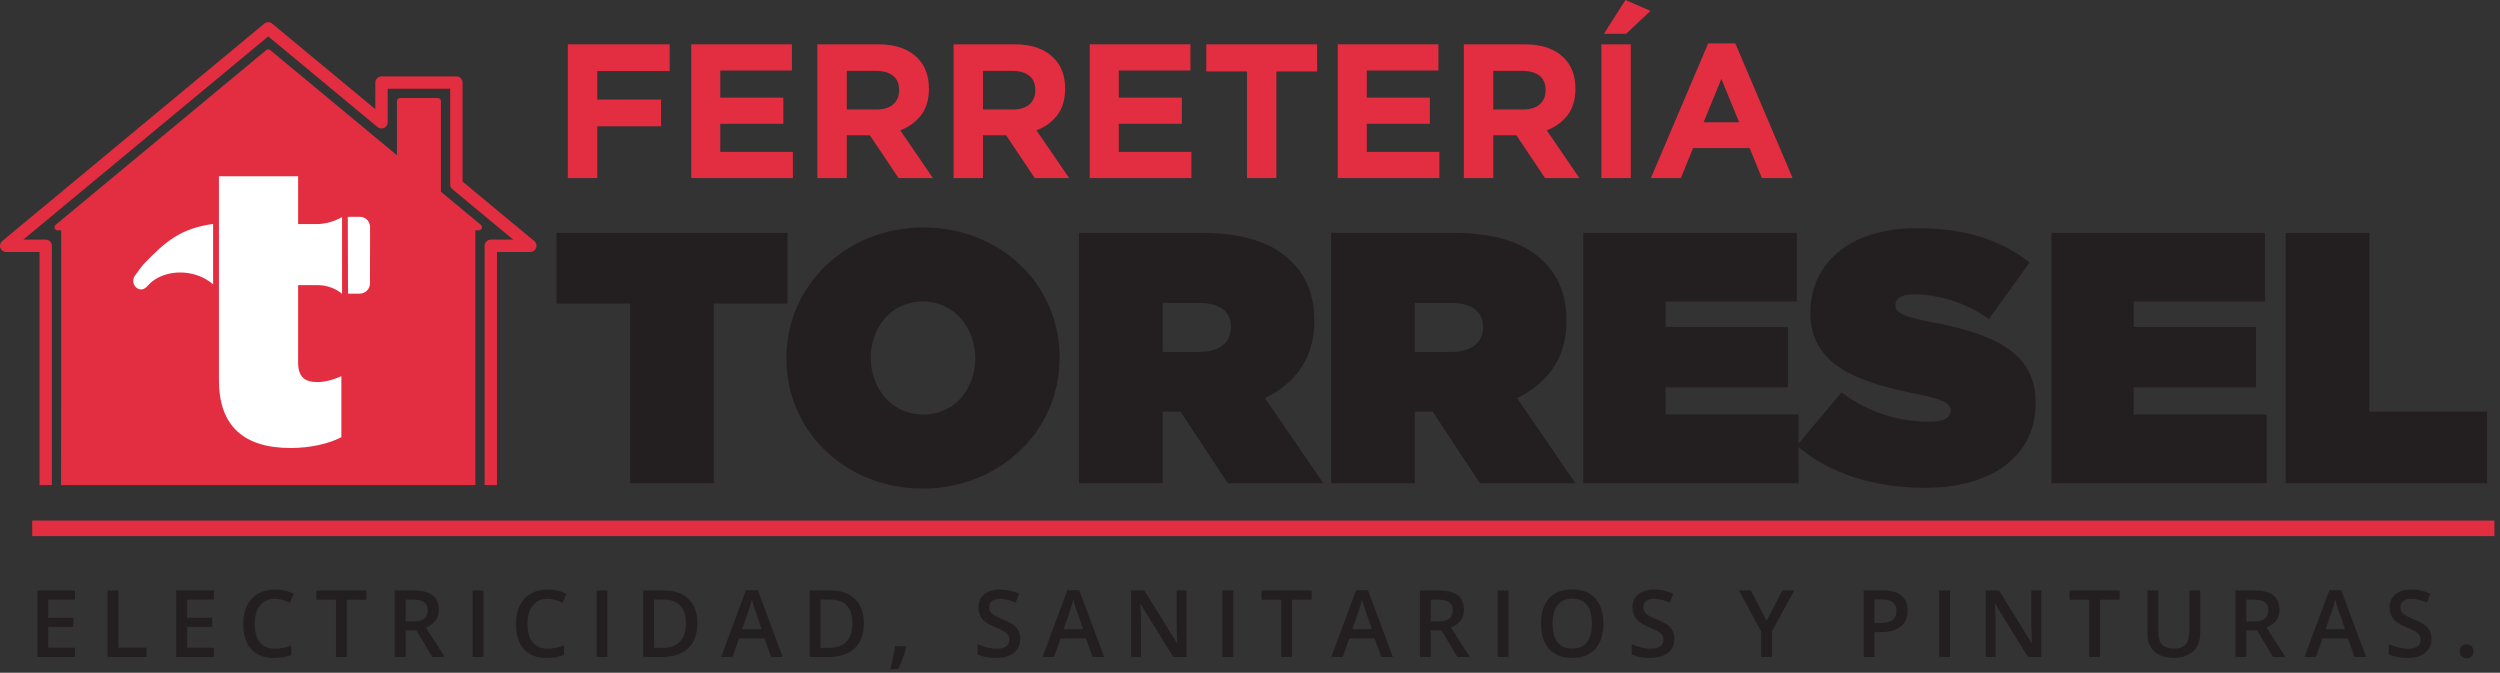 <svg xmlns="http://www.w3.org/2000/svg" xmlns:xlink="http://www.w3.org/1999/xlink" width="576" height="155" version="1.1" style=""><rect width="100%" height="100%" fill="#333333" stroke="none"/><rect id="backgroundrect" width="100%" height="100%" x="0" y="0" fill="none" stroke="none"/>

<g class="currentLayer" style=""><title>Layer 1</title><g id="surface1" class="">
<path style=" stroke:none;fill-rule:nonzero;fill:rgb(13.73%,12.16%,12.549%);fill-opacity:1;" d="M145.178,69.965 L128.201,69.965 L128.201,53.648 L181.432,53.648 L181.432,69.965 L164.455,69.965 L164.455,111.328 L145.178,111.328 zM145.178,69.965 " id="svg_1"/>
<path style=" stroke:none;fill-rule:nonzero;fill:rgb(13.73%,12.16%,12.549%);fill-opacity:1;" d="M224.698,82.652 L224.698,82.488 C224.698,75.648 219.998,69.469 212.584,69.469 C205.248,69.469 200.635,75.566 200.635,82.324 L200.635,82.488 C200.635,89.328 205.33,95.508 212.748,95.508 C220.08,95.508 224.698,89.41 224.698,82.652 M181.19,82.652 L181.19,82.488 C181.19,65.762 194.948,52.41 212.748,52.41 C230.545,52.41 244.143,65.598 244.143,82.324 L244.143,82.488 C244.143,99.215 230.381,112.566 212.584,112.566 C194.784,112.566 181.19,99.379 181.19,82.652 " id="svg_2"/>
<path style=" stroke:none;fill-rule:nonzero;fill:rgb(13.73%,12.16%,12.549%);fill-opacity:1;" d="M276.201,81.086 C280.811,81.086 283.616,79.027 283.616,75.484 L283.616,75.32 C283.616,71.609 280.729,69.797 276.28,69.797 L267.877,69.797 L267.877,81.086 zM248.596,53.648 L276.776,53.648 C286.994,53.648 293.502,56.203 297.541,60.238 C301.002,63.699 302.815,67.984 302.815,73.918 L302.815,74.082 C302.815,82.488 298.448,88.34 291.444,91.719 L304.877,111.328 L282.877,111.328 L271.998,94.848 L267.877,94.848 L267.877,111.328 L248.596,111.328 zM248.596,53.648 " id="svg_3"/>
<path style=" stroke:none;fill-rule:nonzero;fill:rgb(13.73%,12.16%,12.549%);fill-opacity:1;" d="M334.295,81.086 C338.909,81.086 341.709,79.027 341.709,75.484 L341.709,75.32 C341.709,71.609 338.826,69.797 334.377,69.797 L325.975,69.797 L325.975,81.086 zM306.69,53.648 L334.869,53.648 C345.092,53.648 351.6,56.203 355.639,60.238 C359.1,63.699 360.909,67.984 360.909,73.918 L360.909,74.082 C360.909,82.488 356.541,88.34 349.537,91.719 L362.971,111.328 L340.971,111.328 L330.092,94.848 L325.975,94.848 L325.975,111.328 L306.69,111.328 zM306.69,53.648 " id="svg_4"/>
<path style=" stroke:none;fill-rule:nonzero;fill:rgb(13.73%,12.16%,12.549%);fill-opacity:1;" d="M364.784,53.648 L413.979,53.648 L413.979,69.469 L383.737,69.469 L383.737,75.32 L411.92,75.32 L411.92,89.246 L383.737,89.246 L383.737,95.508 L414.389,95.508 L414.389,111.328 L364.784,111.328 zM364.784,53.648 " id="svg_5"/>
<path style=" stroke:none;fill-rule:nonzero;fill:rgb(13.73%,12.16%,12.549%);fill-opacity:1;" d="M413.979,102.676 L424.284,90.398 C430.541,95.18 437.713,97.156 444.467,97.156 C447.928,97.156 449.412,96.25 449.412,94.684 L449.412,94.52 C449.412,92.871 447.6,91.965 441.42,90.73 C428.487,88.09 417.116,84.383 417.116,72.188 L417.116,72.023 C417.116,61.066 425.682,52.578 441.584,52.578 C452.709,52.578 460.951,55.215 467.623,60.488 L458.229,73.508 C452.791,69.551 446.284,67.82 440.924,67.82 C438.041,67.82 436.721,68.809 436.721,70.211 L436.721,70.375 C436.721,71.941 438.291,72.93 444.385,74.082 C459.135,76.801 469.022,81.086 469.022,92.707 L469.022,92.871 C469.022,104.984 459.053,112.402 443.561,112.402 C431.862,112.402 421.315,109.102 413.979,102.676 " id="svg_6"/>
<path style=" stroke:none;fill-rule:nonzero;fill:rgb(13.73%,12.16%,12.549%);fill-opacity:1;" d="M472.651,53.648 L521.842,53.648 L521.842,69.469 L491.604,69.469 L491.604,75.32 L519.787,75.32 L519.787,89.246 L491.604,89.246 L491.604,95.508 L522.256,95.508 L522.256,111.328 L472.651,111.328 zM472.651,53.648 " id="svg_7"/>
<path style=" stroke:none;fill-rule:nonzero;fill:rgb(13.73%,12.16%,12.549%);fill-opacity:1;" d="M526.627,53.648 L545.909,53.648 L545.909,94.848 L573.018,94.848 L573.018,111.328 L526.627,111.328 zM526.627,53.648 " id="svg_8"/>
<path style=" stroke:none;fill-rule:nonzero;fill:rgb(88.69%,17.827%,25.072%);fill-opacity:1;" d="M130.826,10.211 L154.291,10.211 L154.291,16.375 L137.608,16.375 L137.608,22.934 L152.307,22.934 L152.307,29.098 L137.608,29.098 L137.608,41.027 L130.826,41.027 zM130.826,10.211 " id="svg_9"/>
<path style=" stroke:none;fill-rule:nonzero;fill:rgb(88.69%,17.827%,25.072%);fill-opacity:1;" d="M159.264,10.211 L182.459,10.211 L182.459,16.242 L165.951,16.242 L165.951,22.492 L180.479,22.492 L180.479,28.523 L165.951,28.523 L165.951,34.996 L182.678,34.996 L182.678,41.027 L159.264,41.027 zM159.264,10.211 " id="svg_10"/>
<path style=" stroke:none;fill-rule:nonzero;fill:rgb(88.69%,17.827%,25.072%);fill-opacity:1;" d="M201.959,25.223 C203.631,25.223 204.912,24.824 205.811,24.027 C206.705,23.23 207.151,22.172 207.151,20.844 L207.151,20.754 C207.151,19.281 206.686,18.176 205.744,17.438 C204.807,16.699 203.502,16.332 201.826,16.332 L195.092,16.332 L195.092,25.223 zM188.315,10.211 L202.401,10.211 C206.303,10.211 209.295,11.254 211.377,13.34 C213.139,15.098 214.022,17.449 214.022,20.379 L214.022,20.469 C214.022,22.965 213.409,24.996 212.194,26.566 C210.975,28.137 209.381,29.289 207.416,30.02 L214.944,41.027 L207.022,41.027 L200.42,31.164 L195.092,31.164 L195.092,41.027 L188.315,41.027 zM188.315,10.211 " id="svg_11"/>
<path style=" stroke:none;fill-rule:nonzero;fill:rgb(88.69%,17.827%,25.072%);fill-opacity:1;" d="M233.342,25.223 C235.018,25.223 236.299,24.824 237.198,24.027 C238.088,23.23 238.537,22.172 238.537,20.844 L238.537,20.754 C238.537,19.281 238.069,18.176 237.127,17.438 C236.19,16.699 234.885,16.332 233.209,16.332 L226.479,16.332 L226.479,25.223 zM219.698,10.211 L233.784,10.211 C237.686,10.211 240.682,11.254 242.764,13.34 C244.526,15.098 245.405,17.449 245.405,20.379 L245.405,20.469 C245.405,22.965 244.795,24.996 243.576,26.566 C242.362,28.137 240.768,29.289 238.803,30.02 L246.33,41.027 L238.405,41.027 L231.803,31.164 L226.479,31.164 L226.479,41.027 L219.698,41.027 zM219.698,10.211 " id="svg_12"/>
<path style=" stroke:none;fill-rule:nonzero;fill:rgb(88.69%,17.827%,25.072%);fill-opacity:1;" d="M251.08,10.211 L274.28,10.211 L274.28,16.242 L257.772,16.242 L257.772,22.492 L272.299,22.492 L272.299,28.523 L257.772,28.523 L257.772,34.996 L274.502,34.996 L274.502,41.027 L251.08,41.027 zM251.08,10.211 " id="svg_13"/>
<path style=" stroke:none;fill-rule:nonzero;fill:rgb(88.69%,17.827%,25.072%);fill-opacity:1;" d="M287.311,16.465 L277.932,16.465 L277.932,10.215 L303.463,10.215 L303.463,16.465 L294.084,16.465 L294.084,41.027 L287.311,41.027 zM287.311,16.465 " id="svg_14"/>
<path style=" stroke:none;fill-rule:nonzero;fill:rgb(88.69%,17.827%,25.072%);fill-opacity:1;" d="M308.217,10.211 L331.412,10.211 L331.412,16.242 L314.909,16.242 L314.909,22.492 L329.436,22.492 L329.436,28.523 L314.909,28.523 L314.909,34.996 L331.635,34.996 L331.635,41.027 L308.217,41.027 zM308.217,10.211 " id="svg_15"/>
<path style=" stroke:none;fill-rule:nonzero;fill:rgb(88.69%,17.827%,25.072%);fill-opacity:1;" d="M350.912,25.223 C352.588,25.223 353.869,24.824 354.764,24.027 C355.659,23.23 356.108,22.172 356.108,20.844 L356.108,20.754 C356.108,19.281 355.639,18.176 354.698,17.438 C353.76,16.699 352.455,16.332 350.78,16.332 L344.049,16.332 L344.049,25.223 zM337.268,10.211 L351.354,10.211 C355.256,10.211 358.252,11.254 360.334,13.34 C362.096,15.098 362.975,17.449 362.975,20.379 L362.975,20.469 C362.975,22.965 362.366,24.996 361.147,26.566 C359.932,28.137 358.338,29.289 356.369,30.02 L363.897,41.027 L355.975,41.027 L349.373,31.164 L344.049,31.164 L344.049,41.027 L337.268,41.027 zM337.268,10.211 " id="svg_16"/>
<path style=" stroke:none;fill-rule:nonzero;fill:rgb(88.69%,17.827%,25.072%);fill-opacity:1;" d="M374.506,5.293955920339377e-23 L380.272,2.508 L374.639,7.793 L369.534,7.793 zM368.959,10.211 L375.737,10.211 L375.737,41.027 L368.959,41.027 zM368.959,10.211 " id="svg_17"/>
<path style=" stroke:none;fill-rule:nonzero;fill:rgb(88.69%,17.827%,25.072%);fill-opacity:1;" d="M400.698,28.172 L396.604,18.18 L392.51,28.172 zM393.565,9.992 L399.815,9.992 L413.022,41.027 L405.936,41.027 L403.119,34.113 L390.088,34.113 L387.272,41.027 L380.362,41.027 zM393.565,9.992 " id="svg_18"/>
<path style=" stroke:none;fill-rule:nonzero;fill:rgb(88.69%,17.827%,25.072%);fill-opacity:1;" d="M574.713,123.52 L7.42,123.52 L7.42,119.938 L574.713,119.938 zM574.713,123.52 " id="svg_19"/>
<path style=" stroke:none;fill-rule:nonzero;fill:rgb(13.73%,12.16%,12.549%);fill-opacity:1;" d="M17.272,151.379 L8.596,151.379 L8.596,136.035 L17.272,136.035 L17.272,138.156 L11.104,138.156 L11.104,142.332 L16.885,142.332 L16.885,144.434 L11.104,144.434 L11.104,149.246 L17.272,149.246 zM17.272,151.379 " id="svg_20"/>
<path style=" stroke:none;fill-rule:nonzero;fill:rgb(13.73%,12.16%,12.549%);fill-opacity:1;" d="M24.78,151.379 L24.78,136.035 L27.287,136.035 L27.287,149.227 L33.784,149.227 L33.784,151.379 zM24.78,151.379 " id="svg_21"/>
<path style=" stroke:none;fill-rule:nonzero;fill:rgb(13.73%,12.16%,12.549%);fill-opacity:1;" d="M49.295,151.379 L40.616,151.379 L40.616,136.035 L49.295,136.035 L49.295,138.156 L43.123,138.156 L43.123,142.332 L48.905,142.332 L48.905,144.434 L43.123,144.434 L43.123,149.246 L49.295,149.246 zM49.295,151.379 " id="svg_22"/>
<path style=" stroke:none;fill-rule:nonzero;fill:rgb(13.73%,12.16%,12.549%);fill-opacity:1;" d="M63.326,137.969 C61.885,137.969 60.752,138.477 59.928,139.5 C59.1,140.52 58.69,141.93 58.69,143.73 C58.69,145.613 59.084,147.031 59.881,148 C60.674,148.965 61.823,149.449 63.326,149.449 C63.975,149.449 64.608,149.383 65.217,149.254 C65.826,149.121 66.455,148.957 67.116,148.754 L67.116,150.906 C65.912,151.363 64.549,151.586 63.022,151.586 C60.776,151.586 59.053,150.906 57.85,149.547 C56.647,148.188 56.045,146.242 56.045,143.707 C56.045,142.113 56.338,140.715 56.92,139.52 C57.506,138.324 58.35,137.41 59.455,136.773 C60.561,136.137 61.858,135.82 63.346,135.82 C64.916,135.82 66.362,136.145 67.69,136.801 L66.791,138.891 C66.272,138.648 65.725,138.434 65.147,138.246 C64.569,138.059 63.963,137.969 63.326,137.969 " id="svg_23"/>
<path style=" stroke:none;fill-rule:nonzero;fill:rgb(13.73%,12.16%,12.549%);fill-opacity:1;" d="M79.909,151.379 L77.401,151.379 L77.401,138.191 L72.889,138.191 L72.889,136.035 L84.42,136.035 L84.42,138.191 L79.909,138.191 zM79.909,151.379 " id="svg_24"/>
<path style=" stroke:none;fill-rule:nonzero;fill:rgb(13.73%,12.16%,12.549%);fill-opacity:1;" d="M93.467,143.172 L95.209,143.172 C96.381,143.172 97.225,142.957 97.748,142.523 C98.276,142.09 98.537,141.445 98.537,140.59 C98.537,139.723 98.252,139.102 97.686,138.723 C97.119,138.348 96.268,138.156 95.127,138.156 L93.467,138.156 zM93.467,145.25 L93.467,151.379 L90.963,151.379 L90.963,136.035 L95.295,136.035 C97.276,136.035 98.741,136.41 99.694,137.152 C100.643,137.891 101.119,139.012 101.119,140.508 C101.119,142.418 100.123,143.777 98.139,144.59 L102.471,151.379 L99.616,151.379 L95.948,145.25 zM93.467,145.25 " id="svg_25"/>
<path style=" stroke:none;fill-rule:nonzero;fill:rgb(13.73%,12.16%,12.549%);fill-opacity:1;" d="M108.885,136.039 L111.397,136.039 L111.397,151.379 L108.885,151.379 zM108.885,136.039 " id="svg_26"/>
<path style=" stroke:none;fill-rule:nonzero;fill:rgb(13.73%,12.16%,12.549%);fill-opacity:1;" d="M126.162,137.969 C124.721,137.969 123.588,138.477 122.764,139.5 C121.936,140.52 121.526,141.93 121.526,143.73 C121.526,145.613 121.92,147.031 122.717,148 C123.51,148.965 124.659,149.449 126.162,149.449 C126.811,149.449 127.444,149.383 128.053,149.254 C128.659,149.121 129.291,148.957 129.948,148.754 L129.948,150.906 C128.748,151.363 127.385,151.586 125.858,151.586 C123.612,151.586 121.889,150.906 120.686,149.547 C119.483,148.188 118.881,146.242 118.881,143.707 C118.881,142.113 119.174,140.715 119.756,139.52 C120.342,138.324 121.186,137.41 122.291,136.773 C123.397,136.137 124.694,135.82 126.182,135.82 C127.752,135.82 129.198,136.145 130.526,136.801 L129.623,138.891 C129.108,138.648 128.557,138.434 127.983,138.246 C127.405,138.059 126.799,137.969 126.162,137.969 " id="svg_27"/>
<path style=" stroke:none;fill-rule:nonzero;fill:rgb(13.73%,12.16%,12.549%);fill-opacity:1;" d="M137.444,136.039 L139.955,136.039 L139.955,151.379 L137.444,151.379 zM137.444,136.039 " id="svg_28"/>
<path style=" stroke:none;fill-rule:nonzero;fill:rgb(13.73%,12.16%,12.549%);fill-opacity:1;" d="M158.026,143.645 C158.026,139.973 156.307,138.137 152.873,138.137 L150.701,138.137 L150.701,149.27 L152.487,149.27 C156.178,149.27 158.026,147.395 158.026,143.645 M160.67,143.559 C160.67,146.094 159.967,148.027 158.561,149.371 C157.155,150.707 155.127,151.379 152.487,151.379 L148.194,151.379 L148.194,136.039 L152.936,136.039 C155.377,136.039 157.276,136.695 158.635,138.008 C159.991,139.328 160.67,141.176 160.67,143.559 " id="svg_29"/>
<path style=" stroke:none;fill-rule:nonzero;fill:rgb(13.73%,12.16%,12.549%);fill-opacity:1;" d="M175.479,144.953 L174.041,140.781 C173.936,140.5 173.791,140.059 173.608,139.457 C173.42,138.855 173.291,138.418 173.221,138.137 C173.034,138.996 172.756,139.938 172.393,140.957 L171.01,144.953 zM177.67,151.379 L176.139,147.117 L170.276,147.117 L168.776,151.379 L166.131,151.379 L171.869,135.977 L174.596,135.977 L180.338,151.379 zM177.67,151.379 " id="svg_30"/>
<path style=" stroke:none;fill-rule:nonzero;fill:rgb(13.73%,12.16%,12.549%);fill-opacity:1;" d="M196.385,143.645 C196.385,139.973 194.666,138.137 191.233,138.137 L189.061,138.137 L189.061,149.27 L190.846,149.27 C194.537,149.27 196.385,147.395 196.385,143.645 M199.03,143.559 C199.03,146.094 198.326,148.027 196.916,149.371 C195.514,150.707 193.487,151.379 190.846,151.379 L186.553,151.379 L186.553,136.039 L191.295,136.039 C193.737,136.039 195.635,136.695 196.991,138.008 C198.35,139.328 199.03,141.176 199.03,143.559 " id="svg_31"/>
<path style=" stroke:none;fill-rule:nonzero;fill:rgb(13.73%,12.16%,12.549%);fill-opacity:1;" d="M208.811,149.121 C208.475,150.426 207.858,152.102 206.963,154.148 L205.151,154.148 C205.631,152.262 205.991,150.504 206.229,148.879 L208.655,148.879 zM208.811,149.121 " id="svg_32"/>
<path style=" stroke:none;fill-rule:nonzero;fill:rgb(13.73%,12.16%,12.549%);fill-opacity:1;" d="M235.061,147.211 C235.061,148.574 234.569,149.648 233.58,150.422 C232.592,151.199 231.233,151.586 229.498,151.586 C227.764,151.586 226.346,151.32 225.241,150.781 L225.241,148.41 C225.94,148.738 226.682,148.996 227.467,149.188 C228.256,149.371 228.991,149.469 229.666,149.469 C230.662,149.469 231.393,149.281 231.866,148.902 C232.338,148.523 232.573,148.02 232.573,147.379 C232.573,146.809 232.358,146.32 231.924,145.922 C231.491,145.523 230.592,145.051 229.237,144.504 C227.838,143.941 226.85,143.293 226.28,142.566 C225.705,141.836 225.416,140.961 225.416,139.941 C225.416,138.66 225.873,137.652 226.784,136.918 C227.694,136.188 228.912,135.816 230.444,135.816 C231.912,135.816 233.373,136.137 234.83,136.781 L234.034,138.828 C232.666,138.254 231.451,137.969 230.381,137.969 C229.569,137.969 228.955,138.145 228.534,138.5 C228.116,138.852 227.905,139.316 227.905,139.902 C227.905,140.297 227.991,140.637 228.155,140.922 C228.326,141.203 228.6,141.477 228.987,141.727 C229.369,141.977 230.065,142.309 231.065,142.719 C232.19,143.191 233.014,143.629 233.537,144.031 C234.065,144.441 234.448,144.898 234.694,145.406 C234.94,145.918 235.061,146.52 235.061,147.211 " id="svg_33"/>
<path style=" stroke:none;fill-rule:nonzero;fill:rgb(13.73%,12.16%,12.549%);fill-opacity:1;" d="M249.545,144.953 L248.108,140.781 C248.002,140.5 247.858,140.059 247.67,139.457 C247.483,138.855 247.358,138.418 247.287,138.137 C247.1,138.996 246.823,139.938 246.459,140.957 L245.073,144.953 zM251.737,151.379 L250.205,147.117 L244.338,147.117 L242.838,151.379 L240.194,151.379 L245.936,135.977 L248.662,135.977 L254.401,151.379 zM251.737,151.379 " id="svg_34"/>
<path style=" stroke:none;fill-rule:nonzero;fill:rgb(13.73%,12.16%,12.549%);fill-opacity:1;" d="M273.397,151.379 L270.326,151.379 L262.78,139.156 L262.694,139.156 L262.748,139.836 C262.846,141.137 262.893,142.324 262.893,143.402 L262.893,151.379 L260.616,151.379 L260.616,136.035 L263.659,136.035 L271.182,148.199 L271.248,148.199 C271.233,148.039 271.205,147.453 271.162,146.441 C271.123,145.434 271.1,144.645 271.1,144.074 L271.1,136.035 L273.397,136.035 zM273.397,151.379 " id="svg_35"/>
<path style=" stroke:none;fill-rule:nonzero;fill:rgb(13.73%,12.16%,12.549%);fill-opacity:1;" d="M281.639,136.039 L284.147,136.039 L284.147,151.379 L281.639,151.379 zM281.639,136.039 " id="svg_36"/>
<path style=" stroke:none;fill-rule:nonzero;fill:rgb(13.73%,12.16%,12.549%);fill-opacity:1;" d="M297.69,151.379 L295.178,151.379 L295.178,138.191 L290.666,138.191 L290.666,136.035 L302.198,136.035 L302.198,138.191 L297.69,138.191 zM297.69,151.379 " id="svg_37"/>
<path style=" stroke:none;fill-rule:nonzero;fill:rgb(13.73%,12.16%,12.549%);fill-opacity:1;" d="M316.065,144.953 L314.627,140.781 C314.518,140.5 314.377,140.059 314.19,139.457 C314.002,138.855 313.877,138.418 313.807,138.137 C313.619,138.996 313.342,139.938 312.979,140.957 L311.592,144.953 zM318.256,151.379 L316.725,147.117 L310.862,147.117 L309.358,151.379 L306.713,151.379 L312.455,135.977 L315.182,135.977 L320.92,151.379 zM318.256,151.379 " id="svg_38"/>
<path style=" stroke:none;fill-rule:nonzero;fill:rgb(13.73%,12.16%,12.549%);fill-opacity:1;" d="M329.643,143.172 L331.385,143.172 C332.553,143.172 333.401,142.957 333.924,142.523 C334.451,142.09 334.713,141.445 334.713,140.59 C334.713,139.723 334.428,139.102 333.862,138.723 C333.295,138.348 332.444,138.156 331.299,138.156 L329.643,138.156 zM329.643,145.25 L329.643,151.379 L327.135,151.379 L327.135,136.035 L331.471,136.035 C333.451,136.035 334.916,136.41 335.866,137.152 C336.819,137.891 337.291,139.012 337.291,140.508 C337.291,142.418 336.299,143.777 334.315,144.59 L338.647,151.379 L335.791,151.379 L332.123,145.25 zM329.643,145.25 " id="svg_39"/>
<path style=" stroke:none;fill-rule:nonzero;fill:rgb(13.73%,12.16%,12.549%);fill-opacity:1;" d="M345.061,136.039 L347.569,136.039 L347.569,151.379 L345.061,151.379 zM345.061,136.039 " id="svg_40"/>
<path style=" stroke:none;fill-rule:nonzero;fill:rgb(13.73%,12.16%,12.549%);fill-opacity:1;" d="M357.721,143.688 C357.721,145.574 358.104,147.008 358.866,147.984 C359.623,148.961 360.756,149.445 362.252,149.445 C363.741,149.445 364.866,148.965 365.623,148 C366.385,147.035 366.764,145.594 366.764,143.688 C366.764,141.805 366.389,140.379 365.639,139.406 C364.885,138.434 363.764,137.949 362.276,137.949 C360.772,137.949 359.635,138.434 358.866,139.406 C358.104,140.379 357.721,141.805 357.721,143.688 M369.432,143.688 C369.432,146.184 368.807,148.125 367.557,149.508 C366.307,150.895 364.537,151.586 362.252,151.586 C359.94,151.586 358.159,150.898 356.916,149.523 C355.674,148.152 355.057,146.199 355.057,143.668 C355.057,141.133 355.678,139.188 356.928,137.832 C358.174,136.473 359.955,135.797 362.276,135.797 C364.553,135.797 366.319,136.484 367.561,137.863 C368.807,139.242 369.432,141.184 369.432,143.688 " id="svg_41"/>
<path style=" stroke:none;fill-rule:nonzero;fill:rgb(13.73%,12.16%,12.549%);fill-opacity:1;" d="M385.76,147.211 C385.76,148.574 385.268,149.648 384.28,150.422 C383.291,151.199 381.932,151.586 380.198,151.586 C378.463,151.586 377.045,151.32 375.94,150.781 L375.94,148.41 C376.639,148.738 377.381,148.996 378.166,149.188 C378.955,149.371 379.69,149.469 380.366,149.469 C381.362,149.469 382.092,149.281 382.565,148.902 C383.037,148.523 383.272,148.02 383.272,147.379 C383.272,146.809 383.057,146.32 382.619,145.922 C382.19,145.523 381.291,145.051 379.94,144.504 C378.537,143.941 377.549,143.293 376.979,142.566 C376.405,141.836 376.116,140.961 376.116,139.941 C376.116,138.66 376.573,137.652 377.483,136.918 C378.393,136.188 379.612,135.816 381.143,135.816 C382.612,135.816 384.073,136.137 385.53,136.781 L384.733,138.828 C383.366,138.254 382.151,137.969 381.08,137.969 C380.268,137.969 379.655,138.145 379.233,138.5 C378.815,138.852 378.604,139.316 378.604,139.902 C378.604,140.297 378.69,140.637 378.858,140.922 C379.026,141.203 379.299,141.477 379.686,141.727 C380.069,141.977 380.764,142.309 381.764,142.719 C382.889,143.191 383.713,143.629 384.241,144.031 C384.764,144.441 385.147,144.898 385.393,145.406 C385.639,145.918 385.76,146.52 385.76,147.211 " id="svg_42"/>
<path style=" stroke:none;fill-rule:nonzero;fill:rgb(13.73%,12.16%,12.549%);fill-opacity:1;" d="M407.026,143.035 L410.659,136.035 L413.385,136.035 L408.272,145.43 L408.272,151.379 L405.756,151.379 L405.756,145.516 L400.67,136.035 L403.397,136.035 zM407.026,143.035 " id="svg_43"/>
<path style=" stroke:none;fill-rule:nonzero;fill:rgb(13.73%,12.16%,12.549%);fill-opacity:1;" d="M431.881,143.527 L433.209,143.527 C434.498,143.527 435.444,143.305 436.045,142.859 C436.647,142.41 436.948,141.711 436.948,140.758 C436.948,139.879 436.678,139.223 436.139,138.785 C435.604,138.352 434.764,138.137 433.619,138.137 L431.881,138.137 zM439.53,140.676 C439.53,142.277 439.006,143.508 437.955,144.355 C436.905,145.211 435.412,145.637 433.475,145.637 L431.881,145.637 L431.881,151.379 L429.369,151.379 L429.369,136.035 L433.787,136.035 C435.705,136.035 437.143,136.43 438.1,137.215 C439.053,137.996 439.53,139.148 439.53,140.676 " id="svg_44"/>
<path style=" stroke:none;fill-rule:nonzero;fill:rgb(13.73%,12.16%,12.549%);fill-opacity:1;" d="M446.784,136.039 L449.291,136.039 L449.291,151.379 L446.784,151.379 zM446.784,136.039 " id="svg_45"/>
<path style=" stroke:none;fill-rule:nonzero;fill:rgb(13.73%,12.16%,12.549%);fill-opacity:1;" d="M470.311,151.379 L467.237,151.379 L459.694,139.156 L459.612,139.156 L459.662,139.836 C459.756,141.137 459.807,142.324 459.807,143.402 L459.807,151.379 L457.534,151.379 L457.534,136.035 L460.576,136.035 L468.096,148.199 L468.162,148.199 C468.147,148.039 468.119,147.453 468.076,146.441 C468.037,145.434 468.014,144.645 468.014,144.074 L468.014,136.035 L470.311,136.035 zM470.311,151.379 " id="svg_46"/>
<path style=" stroke:none;fill-rule:nonzero;fill:rgb(13.73%,12.16%,12.549%);fill-opacity:1;" d="M483.85,151.379 L481.342,151.379 L481.342,138.191 L476.83,138.191 L476.83,136.035 L488.366,136.035 L488.366,138.191 L483.85,138.191 zM483.85,151.379 " id="svg_47"/>
<path style=" stroke:none;fill-rule:nonzero;fill:rgb(13.73%,12.16%,12.549%);fill-opacity:1;" d="M506.928,136.035 L506.928,145.965 C506.928,147.098 506.686,148.09 506.198,148.938 C505.713,149.789 505.01,150.441 504.088,150.898 C503.17,151.359 502.073,151.586 500.791,151.586 C498.889,151.586 497.409,151.082 496.354,150.074 C495.295,149.07 494.768,147.684 494.768,145.922 L494.768,136.035 L497.284,136.035 L497.284,145.742 C497.284,147.012 497.58,147.941 498.166,148.543 C498.752,149.145 499.659,149.445 500.873,149.445 C503.241,149.445 504.42,148.203 504.42,145.723 L504.42,136.035 zM506.928,136.035 " id="svg_48"/>
<path style=" stroke:none;fill-rule:nonzero;fill:rgb(13.73%,12.16%,12.549%);fill-opacity:1;" d="M517.549,143.172 L519.291,143.172 C520.459,143.172 521.307,142.957 521.83,142.523 C522.358,142.09 522.616,141.445 522.616,140.59 C522.616,139.723 522.334,139.102 521.772,138.723 C521.201,138.348 520.35,138.156 519.209,138.156 L517.549,138.156 zM517.549,145.25 L517.549,151.379 L515.041,151.379 L515.041,136.035 L519.373,136.035 C521.358,136.035 522.823,136.41 523.772,137.152 C524.725,137.891 525.198,139.012 525.198,140.508 C525.198,142.418 524.205,143.777 522.221,144.59 L526.553,151.379 L523.698,151.379 L520.026,145.25 zM517.549,145.25 " id="svg_49"/>
<path style=" stroke:none;fill-rule:nonzero;fill:rgb(13.73%,12.16%,12.549%);fill-opacity:1;" d="M540.291,144.953 L538.854,140.781 C538.748,140.5 538.604,140.059 538.416,139.457 C538.233,138.855 538.104,138.418 538.034,138.137 C537.85,138.996 537.569,139.938 537.205,140.957 L535.823,144.953 zM542.483,151.379 L540.951,147.117 L535.088,147.117 L533.588,151.379 L530.944,151.379 L536.686,135.977 L539.409,135.977 L545.151,151.379 zM542.483,151.379 " id="svg_50"/>
<path style=" stroke:none;fill-rule:nonzero;fill:rgb(13.73%,12.16%,12.549%);fill-opacity:1;" d="M560.209,147.211 C560.209,148.574 559.721,149.648 558.729,150.422 C557.744,151.199 556.385,151.586 554.647,151.586 C552.912,151.586 551.494,151.32 550.393,150.781 L550.393,148.41 C551.088,148.738 551.83,148.996 552.619,149.188 C553.405,149.371 554.139,149.469 554.819,149.469 C555.811,149.469 556.545,149.281 557.018,148.902 C557.487,148.523 557.725,148.02 557.725,147.379 C557.725,146.809 557.506,146.32 557.073,145.922 C556.639,145.523 555.744,145.051 554.389,144.504 C552.987,143.941 552.002,143.293 551.428,142.566 C550.854,141.836 550.569,140.961 550.569,139.941 C550.569,138.66 551.022,137.652 551.932,136.918 C552.842,136.188 554.061,135.816 555.596,135.816 C557.065,135.816 558.526,136.137 559.979,136.781 L559.182,138.828 C557.819,138.254 556.604,137.969 555.53,137.969 C554.721,137.969 554.104,138.145 553.686,138.5 C553.264,138.852 553.057,139.316 553.057,139.902 C553.057,140.297 553.139,140.637 553.307,140.922 C553.475,141.203 553.752,141.477 554.135,141.727 C554.522,141.977 555.213,142.309 556.213,142.719 C557.342,143.191 558.166,143.629 558.69,144.031 C559.213,144.441 559.6,144.898 559.846,145.406 C560.088,145.918 560.209,146.52 560.209,147.211 " id="svg_51"/>
<path style=" stroke:none;fill-rule:nonzero;fill:rgb(13.73%,12.16%,12.549%);fill-opacity:1;" d="M566.744,150.066 C566.744,149.555 566.877,149.164 567.139,148.891 C567.405,148.621 567.791,148.48 568.295,148.48 C568.807,148.48 569.194,148.625 569.459,148.906 C569.725,149.188 569.858,149.578 569.858,150.066 C569.858,150.563 569.721,150.961 569.455,151.246 C569.182,151.539 568.799,151.684 568.295,151.684 C567.791,151.684 567.405,151.543 567.139,151.254 C566.877,150.965 566.744,150.57 566.744,150.066 " id="svg_52"/>
<path style=" stroke:none;fill-rule:nonzero;fill:rgb(88.69%,17.827%,25.072%);fill-opacity:1;" d="M123.092,55.535 L106.573,41.828 L106.573,19.02 C106.573,18.234 105.932,17.598 105.147,17.598 L87.897,17.598 C87.108,17.598 86.471,18.234 86.471,19.02 L86.471,25.152 L62.709,5.441 C62.178,5 61.416,5 60.889,5.441 L0.514,55.535 C0.053,55.918 -0.119,56.551 0.084,57.113 C0.291,57.68 0.823,58.055 1.424,58.055 L9.108,58.055 L9.108,111.758 L11.955,111.758 L11.955,56.633 C11.955,55.844 11.319,55.207 10.53,55.207 L5.369,55.207 L61.799,8.387 L86.987,29.281 C87.409,29.633 87.998,29.707 88.502,29.473 C89.002,29.238 89.319,28.738 89.319,28.184 L89.319,20.445 L103.721,20.445 L103.721,42.496 C103.721,42.918 103.909,43.32 104.237,43.594 L118.241,55.207 L113.08,55.207 C112.295,55.207 111.659,55.844 111.659,56.633 L111.659,111.758 L114.506,111.758 L114.506,58.055 L122.186,58.055 C122.787,58.055 123.323,57.68 123.526,57.113 C123.729,56.551 123.557,55.918 123.092,55.535 " id="svg_53"/>
<path style=" stroke:none;fill-rule:nonzero;fill:rgb(88.69%,17.827%,25.072%);fill-opacity:1;" d="M100.873,22.582 L92.17,22.582 C91.772,22.582 91.455,22.898 91.455,23.293 L91.455,35.766 L62.256,11.539 C61.991,11.32 61.608,11.32 61.342,11.539 L12.807,51.809 C12.58,52.004 12.491,52.316 12.596,52.602 C12.698,52.883 12.963,53.07 13.264,53.07 L14.092,53.07 L14.092,111.758 L15.514,111.758 L15.514,52.359 C15.514,52.086 15.362,51.848 15.139,51.727 L61.799,13.012 L91.713,37.828 C91.928,38.008 92.225,38.043 92.471,37.926 C92.721,37.809 92.881,37.559 92.881,37.277 L92.881,24.004 L100.162,24.004 L100.162,44.504 C100.162,44.715 100.256,44.914 100.42,45.051 L108.471,51.73 C108.244,51.852 108.096,52.086 108.096,52.359 L108.096,111.758 L109.522,111.758 L109.522,53.07 L110.342,53.07 C110.643,53.07 110.912,52.883 111.014,52.602 C111.116,52.316 111.03,52.004 110.799,51.809 L101.588,44.168 L101.588,23.293 C101.588,22.898 101.268,22.582 100.873,22.582 " id="svg_54"/>
<path style=" stroke:none;fill-rule:nonzero;fill:rgb(88.69%,17.827%,25.072%);fill-opacity:1;" d="M14.088,111.758 L108.823,111.758 L108.823,51.73 L110.17,51.73 L100.819,44.574 L100.819,23.09 L92.463,23.09 L92.463,36.934 L61.807,12.031 L12.991,52.129 L14.787,52.129 zM14.088,111.758 " id="svg_55"/>
<path style=" stroke:none;fill-rule:nonzero;fill:rgb(100%,100%,100%);fill-opacity:1;" d="M50.44,87.547 L50.44,40.609 L68.686,40.609 L68.686,51.621 L73.018,51.621 C76.225,51.621 78.811,50.012 78.811,50.012 L78.811,67.707 C78.811,67.707 76.737,65.688 73.057,65.688 L68.686,65.688 L68.686,83.527 C68.686,86.824 70.209,88.031 73.104,88.031 C74.791,88.031 76.721,87.547 78.651,86.664 L78.651,100.727 C75.756,102.258 71.416,103.219 66.998,103.219 C56.225,103.219 50.44,98.238 50.44,87.547 " id="svg_56"/>
<path style=" stroke:none;fill-rule:nonzero;fill:rgb(100%,100%,100%);fill-opacity:1;" d="M80.182,67.652 L80.131,49.961 L82.909,49.945 C84.201,49.945 85.264,51.016 85.268,52.305 L85.244,65.285 C85.244,66.582 84.174,67.645 82.869,67.66 zM80.182,67.652 " id="svg_57"/>
<path style=" stroke:none;fill-rule:nonzero;fill:rgb(100%,100%,100%);fill-opacity:1;" d="M33.248,60.695 C32.744,61.219 31.893,62.379 31.131,63.453 C29.744,65.309 31.987,67.844 33.78,66.102 C34.616,65.262 34.553,65.246 35.014,64.883 C38.873,61.844 45.241,62.137 49.1,65.52 L49.1,51.598 C41.51,52.613 38.018,55.781 33.248,60.695 " id="svg_58"/>
</g><rect fill="#4a90d6" stroke="#222222" stroke-width="2" stroke-linejoin="round" stroke-dashoffset="" fill-rule="nonzero" id="svg_59" x="537.612" y="205.535" width="0" height="1" style="color: rgb(0, 0, 0);" class=""/><rect fill="#4a90d6" stroke="#222222" stroke-width="2" stroke-linejoin="round" stroke-dashoffset="" fill-rule="nonzero" id="svg_63" x="710.612" y="406.535" width="0" height="0" style="color: rgb(0, 0, 0);" class=""/></g></svg>